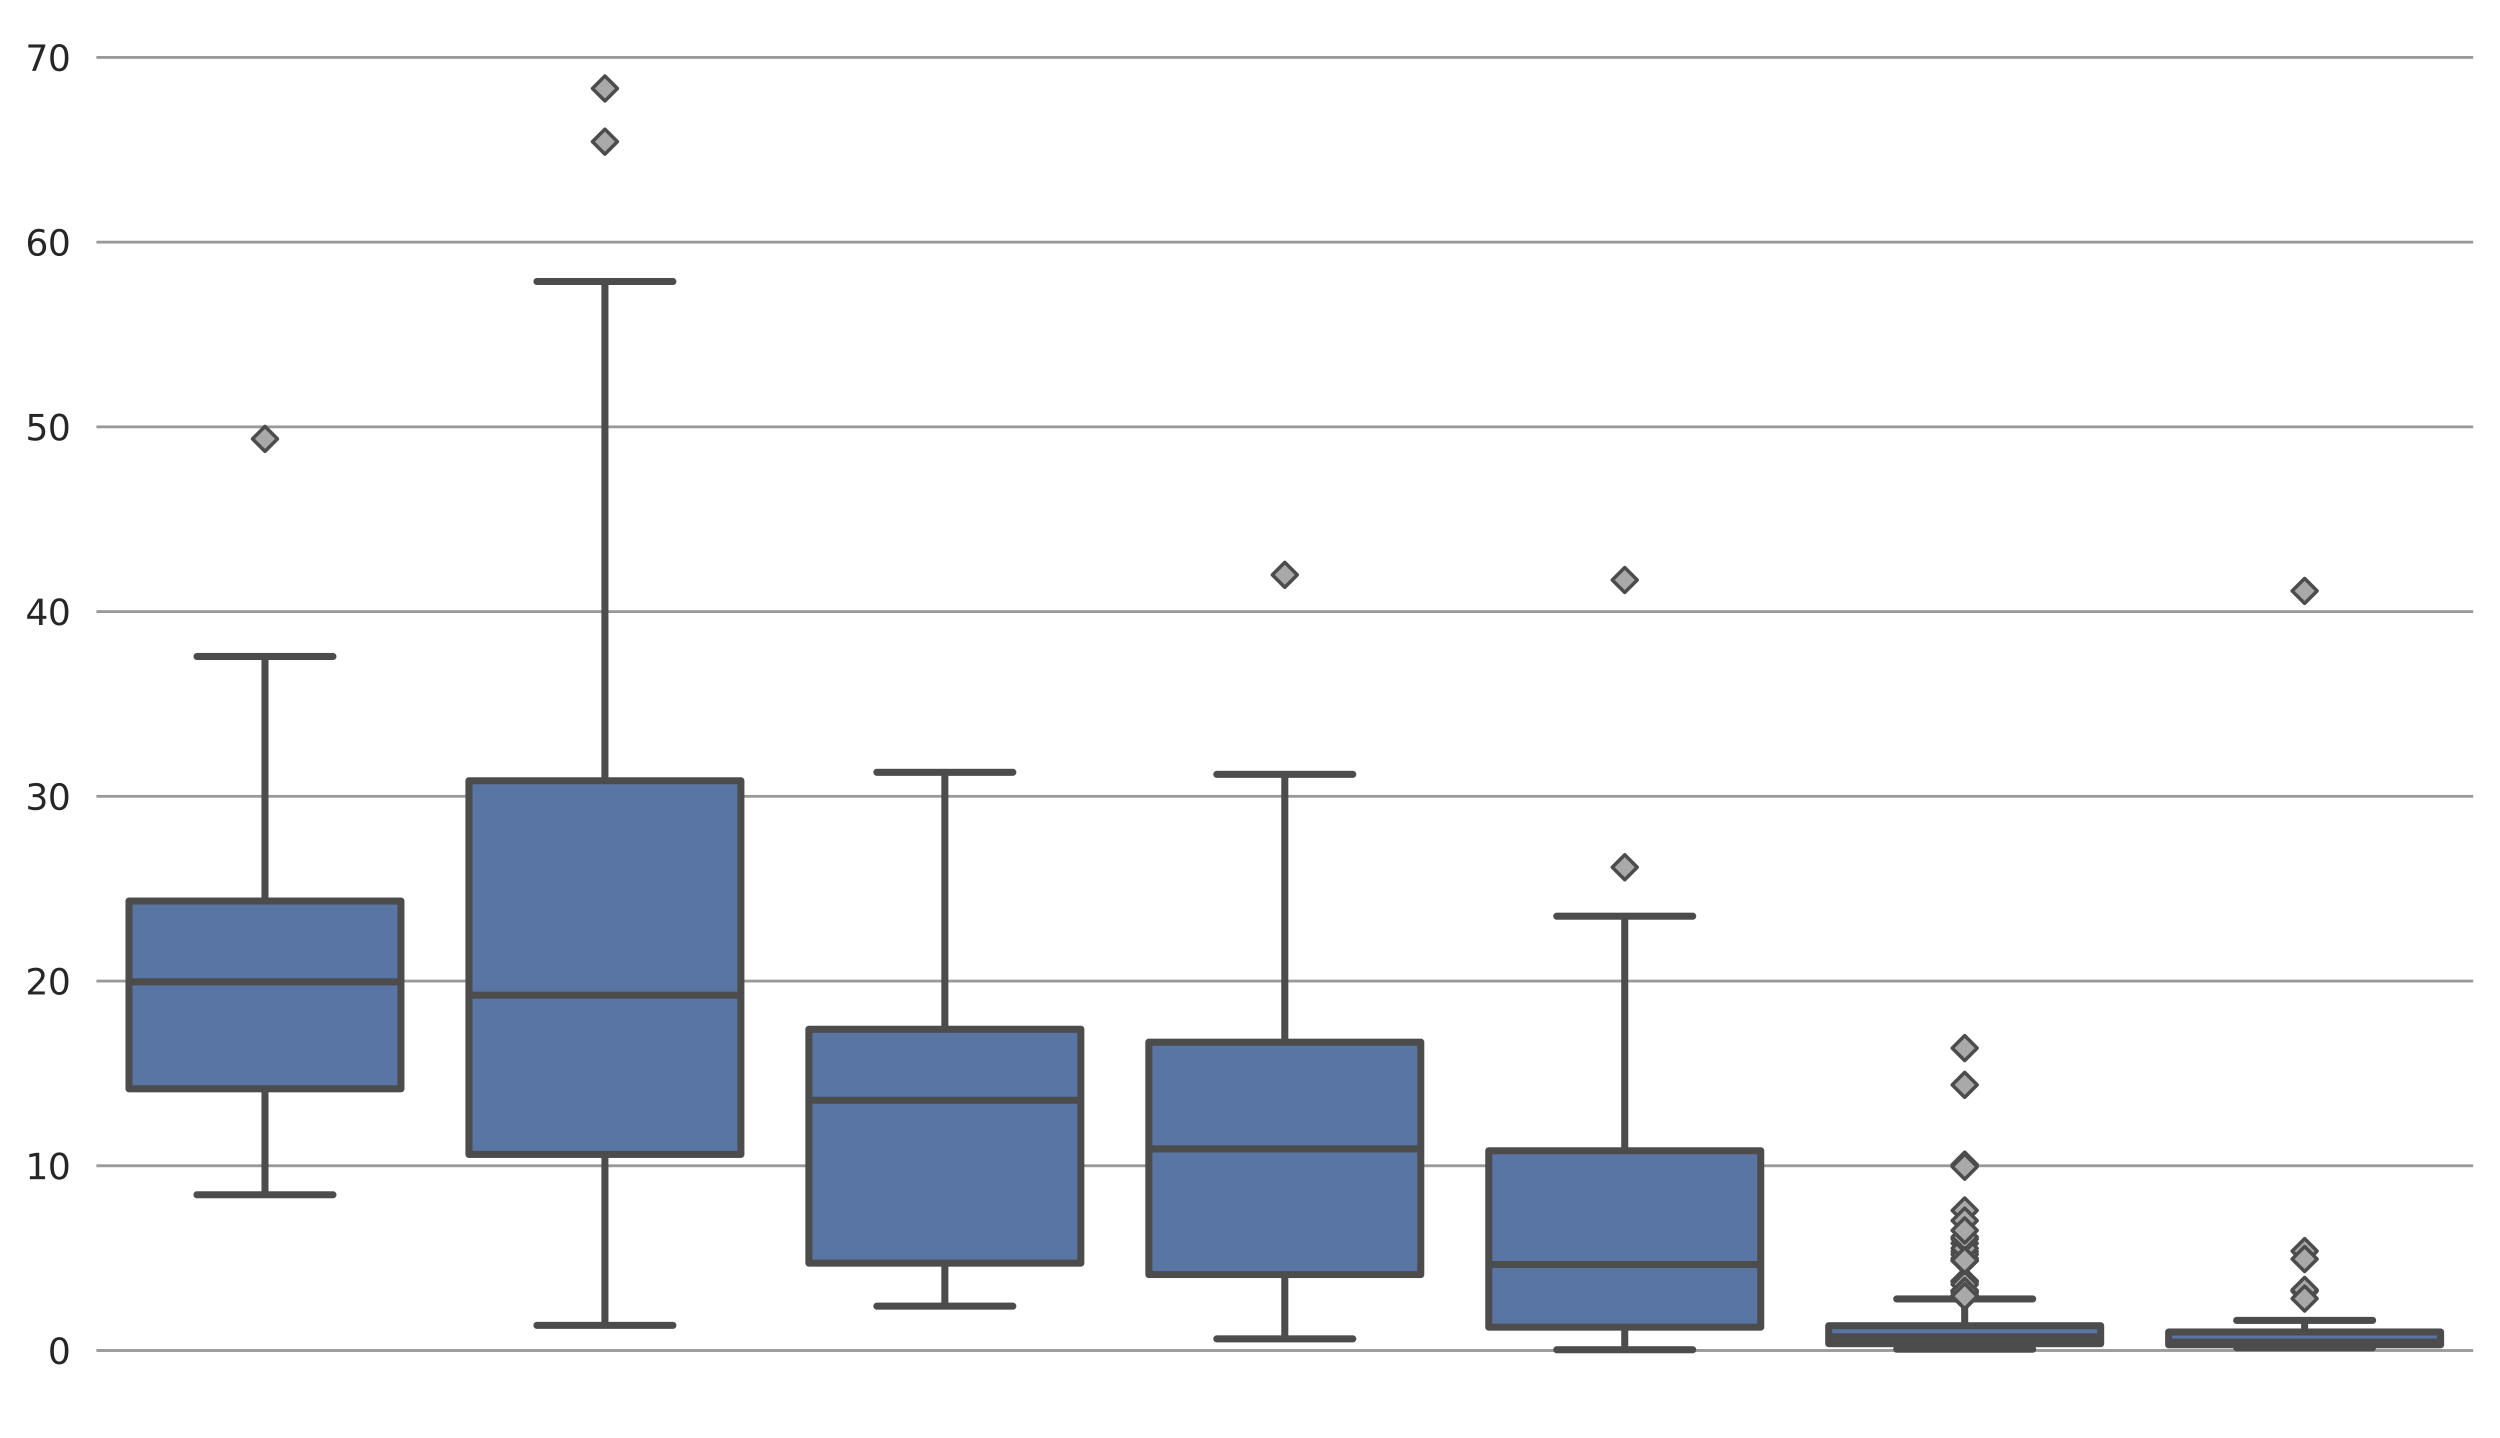 <?xml version="1.0" encoding="utf-8" standalone="no"?>
<!DOCTYPE svg PUBLIC "-//W3C//DTD SVG 1.1//EN"
  "http://www.w3.org/Graphics/SVG/1.1/DTD/svg11.dtd">
<svg xmlns:xlink="http://www.w3.org/1999/xlink" width="708.547pt" height="407.619pt" viewBox="0 0 708.547 407.619" xmlns="http://www.w3.org/2000/svg" version="1.1">
 <defs>
  <style type="text/css">*{stroke-linejoin: round; stroke-linecap: butt}</style>
 </defs>
 <g id="figure_1">
  <g id="patch_1">
   <path d="M 0 407.619 
L 708.547 407.619 
L 708.547 0 
L 0 0 
z
" style="fill: #ffffff"/>
  </g>
  <g id="axes_1">
   <g id="patch_2">
    <path d="M 26.925 400.419 
L 701.347 400.419 
L 701.347 7.2 
L 26.925 7.2 
z
" style="fill: #ffffff"/>
   </g>
   <g id="matplotlib.axis_1"/>
   <g id="matplotlib.axis_2">
    <g id="ytick_1">
     <g id="line2d_1">
      <path d="M 26.925 382.755 
L 701.347 382.755 
" clip-path="url(#p6c326384c7)" style="fill: none; stroke: #999999; stroke-width: 0.8; stroke-linecap: round"/>
     </g>
     <g id="text_1">
      <!-- 0 -->
      <g style="fill: #262626" transform="translate(13.562 386.554) scale(0.1 -0.1)">
       <defs>
        <path id="DejaVuSans-30" d="M 2034 4250 
Q 1547 4250 1301 3770 
Q 1056 3291 1056 2328 
Q 1056 1369 1301 889 
Q 1547 409 2034 409 
Q 2525 409 2770 889 
Q 3016 1369 3016 2328 
Q 3016 3291 2770 3770 
Q 2525 4250 2034 4250 
z
M 2034 4750 
Q 2819 4750 3233 4129 
Q 3647 3509 3647 2328 
Q 3647 1150 3233 529 
Q 2819 -91 2034 -91 
Q 1250 -91 836 529 
Q 422 1150 422 2328 
Q 422 3509 836 4129 
Q 1250 4750 2034 4750 
z
" transform="scale(0.016)"/>
       </defs>
       <use xlink:href="#DejaVuSans-30"/>
      </g>
     </g>
    </g>
    <g id="ytick_2">
     <g id="line2d_2">
      <path d="M 26.925 330.401 
L 701.347 330.401 
" clip-path="url(#p6c326384c7)" style="fill: none; stroke: #999999; stroke-width: 0.8; stroke-linecap: round"/>
     </g>
     <g id="text_2">
      <!-- 10 -->
      <g style="fill: #262626" transform="translate(7.2 334.2) scale(0.1 -0.1)">
       <defs>
        <path id="DejaVuSans-31" d="M 794 531 
L 1825 531 
L 1825 4091 
L 703 3866 
L 703 4441 
L 1819 4666 
L 2450 4666 
L 2450 531 
L 3481 531 
L 3481 0 
L 794 0 
L 794 531 
z
" transform="scale(0.016)"/>
       </defs>
       <use xlink:href="#DejaVuSans-31"/>
       <use xlink:href="#DejaVuSans-30" transform="translate(63.623 0)"/>
      </g>
     </g>
    </g>
    <g id="ytick_3">
     <g id="line2d_3">
      <path d="M 26.925 278.047 
L 701.347 278.047 
" clip-path="url(#p6c326384c7)" style="fill: none; stroke: #999999; stroke-width: 0.8; stroke-linecap: round"/>
     </g>
     <g id="text_3">
      <!-- 20 -->
      <g style="fill: #262626" transform="translate(7.2 281.846) scale(0.1 -0.1)">
       <defs>
        <path id="DejaVuSans-32" d="M 1228 531 
L 3431 531 
L 3431 0 
L 469 0 
L 469 531 
Q 828 903 1448 1529 
Q 2069 2156 2228 2338 
Q 2531 2678 2651 2914 
Q 2772 3150 2772 3378 
Q 2772 3750 2511 3984 
Q 2250 4219 1831 4219 
Q 1534 4219 1204 4116 
Q 875 4013 500 3803 
L 500 4441 
Q 881 4594 1212 4672 
Q 1544 4750 1819 4750 
Q 2544 4750 2975 4387 
Q 3406 4025 3406 3419 
Q 3406 3131 3298 2873 
Q 3191 2616 2906 2266 
Q 2828 2175 2409 1742 
Q 1991 1309 1228 531 
z
" transform="scale(0.016)"/>
       </defs>
       <use xlink:href="#DejaVuSans-32"/>
       <use xlink:href="#DejaVuSans-30" transform="translate(63.623 0)"/>
      </g>
     </g>
    </g>
    <g id="ytick_4">
     <g id="line2d_4">
      <path d="M 26.925 225.693 
L 701.347 225.693 
" clip-path="url(#p6c326384c7)" style="fill: none; stroke: #999999; stroke-width: 0.8; stroke-linecap: round"/>
     </g>
     <g id="text_4">
      <!-- 30 -->
      <g style="fill: #262626" transform="translate(7.2 229.492) scale(0.1 -0.1)">
       <defs>
        <path id="DejaVuSans-33" d="M 2597 2516 
Q 3050 2419 3304 2112 
Q 3559 1806 3559 1356 
Q 3559 666 3084 287 
Q 2609 -91 1734 -91 
Q 1441 -91 1130 -33 
Q 819 25 488 141 
L 488 750 
Q 750 597 1062 519 
Q 1375 441 1716 441 
Q 2309 441 2620 675 
Q 2931 909 2931 1356 
Q 2931 1769 2642 2001 
Q 2353 2234 1838 2234 
L 1294 2234 
L 1294 2753 
L 1863 2753 
Q 2328 2753 2575 2939 
Q 2822 3125 2822 3475 
Q 2822 3834 2567 4026 
Q 2313 4219 1838 4219 
Q 1578 4219 1281 4162 
Q 984 4106 628 3988 
L 628 4550 
Q 988 4650 1302 4700 
Q 1616 4750 1894 4750 
Q 2613 4750 3031 4423 
Q 3450 4097 3450 3541 
Q 3450 3153 3228 2886 
Q 3006 2619 2597 2516 
z
" transform="scale(0.016)"/>
       </defs>
       <use xlink:href="#DejaVuSans-33"/>
       <use xlink:href="#DejaVuSans-30" transform="translate(63.623 0)"/>
      </g>
     </g>
    </g>
    <g id="ytick_5">
     <g id="line2d_5">
      <path d="M 26.925 173.339 
L 701.347 173.339 
" clip-path="url(#p6c326384c7)" style="fill: none; stroke: #999999; stroke-width: 0.8; stroke-linecap: round"/>
     </g>
     <g id="text_5">
      <!-- 40 -->
      <g style="fill: #262626" transform="translate(7.2 177.139) scale(0.1 -0.1)">
       <defs>
        <path id="DejaVuSans-34" d="M 2419 4116 
L 825 1625 
L 2419 1625 
L 2419 4116 
z
M 2253 4666 
L 3047 4666 
L 3047 1625 
L 3713 1625 
L 3713 1100 
L 3047 1100 
L 3047 0 
L 2419 0 
L 2419 1100 
L 313 1100 
L 313 1709 
L 2253 4666 
z
" transform="scale(0.016)"/>
       </defs>
       <use xlink:href="#DejaVuSans-34"/>
       <use xlink:href="#DejaVuSans-30" transform="translate(63.623 0)"/>
      </g>
     </g>
    </g>
    <g id="ytick_6">
     <g id="line2d_6">
      <path d="M 26.925 120.986 
L 701.347 120.986 
" clip-path="url(#p6c326384c7)" style="fill: none; stroke: #999999; stroke-width: 0.8; stroke-linecap: round"/>
     </g>
     <g id="text_6">
      <!-- 50 -->
      <g style="fill: #262626" transform="translate(7.2 124.785) scale(0.1 -0.1)">
       <defs>
        <path id="DejaVuSans-35" d="M 691 4666 
L 3169 4666 
L 3169 4134 
L 1269 4134 
L 1269 2991 
Q 1406 3038 1543 3061 
Q 1681 3084 1819 3084 
Q 2600 3084 3056 2656 
Q 3513 2228 3513 1497 
Q 3513 744 3044 326 
Q 2575 -91 1722 -91 
Q 1428 -91 1123 -41 
Q 819 9 494 109 
L 494 744 
Q 775 591 1075 516 
Q 1375 441 1709 441 
Q 2250 441 2565 725 
Q 2881 1009 2881 1497 
Q 2881 1984 2565 2268 
Q 2250 2553 1709 2553 
Q 1456 2553 1204 2497 
Q 953 2441 691 2322 
L 691 4666 
z
" transform="scale(0.016)"/>
       </defs>
       <use xlink:href="#DejaVuSans-35"/>
       <use xlink:href="#DejaVuSans-30" transform="translate(63.623 0)"/>
      </g>
     </g>
    </g>
    <g id="ytick_7">
     <g id="line2d_7">
      <path d="M 26.925 68.632 
L 701.347 68.632 
" clip-path="url(#p6c326384c7)" style="fill: none; stroke: #999999; stroke-width: 0.8; stroke-linecap: round"/>
     </g>
     <g id="text_7">
      <!-- 60 -->
      <g style="fill: #262626" transform="translate(7.2 72.431) scale(0.1 -0.1)">
       <defs>
        <path id="DejaVuSans-36" d="M 2113 2584 
Q 1688 2584 1439 2293 
Q 1191 2003 1191 1497 
Q 1191 994 1439 701 
Q 1688 409 2113 409 
Q 2538 409 2786 701 
Q 3034 994 3034 1497 
Q 3034 2003 2786 2293 
Q 2538 2584 2113 2584 
z
M 3366 4563 
L 3366 3988 
Q 3128 4100 2886 4159 
Q 2644 4219 2406 4219 
Q 1781 4219 1451 3797 
Q 1122 3375 1075 2522 
Q 1259 2794 1537 2939 
Q 1816 3084 2150 3084 
Q 2853 3084 3261 2657 
Q 3669 2231 3669 1497 
Q 3669 778 3244 343 
Q 2819 -91 2113 -91 
Q 1303 -91 875 529 
Q 447 1150 447 2328 
Q 447 3434 972 4092 
Q 1497 4750 2381 4750 
Q 2619 4750 2861 4703 
Q 3103 4656 3366 4563 
z
" transform="scale(0.016)"/>
       </defs>
       <use xlink:href="#DejaVuSans-36"/>
       <use xlink:href="#DejaVuSans-30" transform="translate(63.623 0)"/>
      </g>
     </g>
    </g>
    <g id="ytick_8">
     <g id="line2d_8">
      <path d="M 26.925 16.278 
L 701.347 16.278 
" clip-path="url(#p6c326384c7)" style="fill: none; stroke: #999999; stroke-width: 0.8; stroke-linecap: round"/>
     </g>
     <g id="text_8">
      <!-- 70 -->
      <g style="fill: #262626" transform="translate(7.2 20.077) scale(0.1 -0.1)">
       <defs>
        <path id="DejaVuSans-37" d="M 525 4666 
L 3525 4666 
L 3525 4397 
L 1831 0 
L 1172 0 
L 2766 4134 
L 525 4134 
L 525 4666 
z
" transform="scale(0.016)"/>
       </defs>
       <use xlink:href="#DejaVuSans-37"/>
       <use xlink:href="#DejaVuSans-30" transform="translate(63.623 0)"/>
      </g>
     </g>
    </g>
   </g>
   <g id="patch_3">
    <path d="M 36.56 308.582 
L 113.636 308.582 
L 113.636 255.378 
L 36.56 255.378 
L 36.56 308.582 
z
" clip-path="url(#p6c326384c7)" style="fill: #5875a4; stroke: #4c4c4c; stroke-width: 2; stroke-linejoin: miter"/>
   </g>
   <g id="line2d_9">
    <path d="M 75.098 308.582 
L 75.098 338.62 
" clip-path="url(#p6c326384c7)" style="fill: none; stroke: #4c4c4c; stroke-width: 2"/>
   </g>
   <g id="line2d_10">
    <path d="M 75.098 255.378 
L 75.098 186.061 
" clip-path="url(#p6c326384c7)" style="fill: none; stroke: #4c4c4c; stroke-width: 2"/>
   </g>
   <g id="line2d_11">
    <path d="M 55.829 338.62 
L 94.367 338.62 
" clip-path="url(#p6c326384c7)" style="fill: none; stroke: #4c4c4c; stroke-width: 2; stroke-linecap: round"/>
   </g>
   <g id="line2d_12">
    <path d="M 55.829 186.061 
L 94.367 186.061 
" clip-path="url(#p6c326384c7)" style="fill: none; stroke: #4c4c4c; stroke-width: 2; stroke-linecap: round"/>
   </g>
   <g id="line2d_13">
    <defs>
     <path id="m44b1c3e027" d="M -0 3.536 
L 3.536 0 
L 0 -3.536 
L -3.536 -0 
z
" style="stroke: #4c4c4c; stroke-linejoin: miter"/>
    </defs>
    <g clip-path="url(#p6c326384c7)">
     <use xlink:href="#m44b1c3e027" x="75.098" y="124.389" style="fill: #a9a9a9; stroke: #4c4c4c; stroke-linejoin: miter"/>
    </g>
   </g>
   <g id="patch_4">
    <path d="M 132.906 327.181 
L 209.982 327.181 
L 209.982 221.282 
L 132.906 221.282 
L 132.906 327.181 
z
" clip-path="url(#p6c326384c7)" style="fill: #5875a4; stroke: #4c4c4c; stroke-width: 2; stroke-linejoin: miter"/>
   </g>
   <g id="line2d_14">
    <path d="M 171.444 327.181 
L 171.444 375.634 
" clip-path="url(#p6c326384c7)" style="fill: none; stroke: #4c4c4c; stroke-width: 2"/>
   </g>
   <g id="line2d_15">
    <path d="M 171.444 221.282 
L 171.444 79.783 
" clip-path="url(#p6c326384c7)" style="fill: none; stroke: #4c4c4c; stroke-width: 2"/>
   </g>
   <g id="line2d_16">
    <path d="M 152.175 375.634 
L 190.713 375.634 
" clip-path="url(#p6c326384c7)" style="fill: none; stroke: #4c4c4c; stroke-width: 2; stroke-linecap: round"/>
   </g>
   <g id="line2d_17">
    <path d="M 152.175 79.783 
L 190.713 79.783 
" clip-path="url(#p6c326384c7)" style="fill: none; stroke: #4c4c4c; stroke-width: 2; stroke-linecap: round"/>
   </g>
   <g id="line2d_18">
    <g clip-path="url(#p6c326384c7)">
     <use xlink:href="#m44b1c3e027" x="171.444" y="25.074" style="fill: #a9a9a9; stroke: #4c4c4c; stroke-linejoin: miter"/>
     <use xlink:href="#m44b1c3e027" x="171.444" y="40.151" style="fill: #a9a9a9; stroke: #4c4c4c; stroke-linejoin: miter"/>
    </g>
   </g>
   <g id="patch_5">
    <path d="M 229.252 357.991 
L 306.328 357.991 
L 306.328 291.711 
L 229.252 291.711 
L 229.252 357.991 
z
" clip-path="url(#p6c326384c7)" style="fill: #5875a4; stroke: #4c4c4c; stroke-width: 2; stroke-linejoin: miter"/>
   </g>
   <g id="line2d_19">
    <path d="M 267.79 357.991 
L 267.79 370.19 
" clip-path="url(#p6c326384c7)" style="fill: none; stroke: #4c4c4c; stroke-width: 2"/>
   </g>
   <g id="line2d_20">
    <path d="M 267.79 291.711 
L 267.79 218.887 
" clip-path="url(#p6c326384c7)" style="fill: none; stroke: #4c4c4c; stroke-width: 2"/>
   </g>
   <g id="line2d_21">
    <path d="M 248.521 370.19 
L 287.059 370.19 
" clip-path="url(#p6c326384c7)" style="fill: none; stroke: #4c4c4c; stroke-width: 2; stroke-linecap: round"/>
   </g>
   <g id="line2d_22">
    <path d="M 248.521 218.887 
L 287.059 218.887 
" clip-path="url(#p6c326384c7)" style="fill: none; stroke: #4c4c4c; stroke-width: 2; stroke-linecap: round"/>
   </g>
   <g id="line2d_23"/>
   <g id="patch_6">
    <path d="M 325.598 361.237 
L 402.674 361.237 
L 402.674 295.376 
L 325.598 295.376 
L 325.598 361.237 
z
" clip-path="url(#p6c326384c7)" style="fill: #5875a4; stroke: #4c4c4c; stroke-width: 2; stroke-linejoin: miter"/>
   </g>
   <g id="line2d_24">
    <path d="M 364.136 361.237 
L 364.136 379.456 
" clip-path="url(#p6c326384c7)" style="fill: none; stroke: #4c4c4c; stroke-width: 2"/>
   </g>
   <g id="line2d_25">
    <path d="M 364.136 295.376 
L 364.136 219.463 
" clip-path="url(#p6c326384c7)" style="fill: none; stroke: #4c4c4c; stroke-width: 2"/>
   </g>
   <g id="line2d_26">
    <path d="M 344.867 379.456 
L 383.405 379.456 
" clip-path="url(#p6c326384c7)" style="fill: none; stroke: #4c4c4c; stroke-width: 2; stroke-linecap: round"/>
   </g>
   <g id="line2d_27">
    <path d="M 344.867 219.463 
L 383.405 219.463 
" clip-path="url(#p6c326384c7)" style="fill: none; stroke: #4c4c4c; stroke-width: 2; stroke-linecap: round"/>
   </g>
   <g id="line2d_28">
    <g clip-path="url(#p6c326384c7)">
     <use xlink:href="#m44b1c3e027" x="364.136" y="162.921" style="fill: #a9a9a9; stroke: #4c4c4c; stroke-linejoin: miter"/>
    </g>
   </g>
   <g id="patch_7">
    <path d="M 421.944 376.145 
L 499.021 376.145 
L 499.021 326.147 
L 421.944 326.147 
L 421.944 376.145 
z
" clip-path="url(#p6c326384c7)" style="fill: #5875a4; stroke: #4c4c4c; stroke-width: 2; stroke-linejoin: miter"/>
   </g>
   <g id="line2d_29">
    <path d="M 460.482 376.145 
L 460.482 382.545 
" clip-path="url(#p6c326384c7)" style="fill: none; stroke: #4c4c4c; stroke-width: 2"/>
   </g>
   <g id="line2d_30">
    <path d="M 460.482 326.147 
L 460.482 259.671 
" clip-path="url(#p6c326384c7)" style="fill: none; stroke: #4c4c4c; stroke-width: 2"/>
   </g>
   <g id="line2d_31">
    <path d="M 441.213 382.545 
L 479.751 382.545 
" clip-path="url(#p6c326384c7)" style="fill: none; stroke: #4c4c4c; stroke-width: 2; stroke-linecap: round"/>
   </g>
   <g id="line2d_32">
    <path d="M 441.213 259.671 
L 479.751 259.671 
" clip-path="url(#p6c326384c7)" style="fill: none; stroke: #4c4c4c; stroke-width: 2; stroke-linecap: round"/>
   </g>
   <g id="line2d_33">
    <g clip-path="url(#p6c326384c7)">
     <use xlink:href="#m44b1c3e027" x="460.482" y="245.797" style="fill: #a9a9a9; stroke: #4c4c4c; stroke-linejoin: miter"/>
     <use xlink:href="#m44b1c3e027" x="460.482" y="164.387" style="fill: #a9a9a9; stroke: #4c4c4c; stroke-linejoin: miter"/>
    </g>
   </g>
   <g id="patch_8">
    <path d="M 518.29 380.817 
L 595.367 380.817 
L 595.367 375.739 
L 518.29 375.739 
L 518.29 380.817 
z
" clip-path="url(#p6c326384c7)" style="fill: #5875a4; stroke: #4c4c4c; stroke-width: 2; stroke-linejoin: miter"/>
   </g>
   <g id="line2d_34">
    <path d="M 556.828 380.817 
L 556.828 382.388 
" clip-path="url(#p6c326384c7)" style="fill: none; stroke: #4c4c4c; stroke-width: 2"/>
   </g>
   <g id="line2d_35">
    <path d="M 556.828 375.739 
L 556.828 368.148 
" clip-path="url(#p6c326384c7)" style="fill: none; stroke: #4c4c4c; stroke-width: 2"/>
   </g>
   <g id="line2d_36">
    <path d="M 537.559 382.388 
L 576.097 382.388 
" clip-path="url(#p6c326384c7)" style="fill: none; stroke: #4c4c4c; stroke-width: 2; stroke-linecap: round"/>
   </g>
   <g id="line2d_37">
    <path d="M 537.559 368.148 
L 576.097 368.148 
" clip-path="url(#p6c326384c7)" style="fill: none; stroke: #4c4c4c; stroke-width: 2; stroke-linecap: round"/>
   </g>
   <g id="line2d_38">
    <g clip-path="url(#p6c326384c7)">
     <use xlink:href="#m44b1c3e027" x="556.828" y="356.63" style="fill: #a9a9a9; stroke: #4c4c4c; stroke-linejoin: miter"/>
     <use xlink:href="#m44b1c3e027" x="556.828" y="367.153" style="fill: #a9a9a9; stroke: #4c4c4c; stroke-linejoin: miter"/>
     <use xlink:href="#m44b1c3e027" x="556.828" y="363.279" style="fill: #a9a9a9; stroke: #4c4c4c; stroke-linejoin: miter"/>
     <use xlink:href="#m44b1c3e027" x="556.828" y="330.087" style="fill: #a9a9a9; stroke: #4c4c4c; stroke-linejoin: miter"/>
     <use xlink:href="#m44b1c3e027" x="556.828" y="354.745" style="fill: #a9a9a9; stroke: #4c4c4c; stroke-linejoin: miter"/>
     <use xlink:href="#m44b1c3e027" x="556.828" y="297.051" style="fill: #a9a9a9; stroke: #4c4c4c; stroke-linejoin: miter"/>
     <use xlink:href="#m44b1c3e027" x="556.828" y="355.531" style="fill: #a9a9a9; stroke: #4c4c4c; stroke-linejoin: miter"/>
     <use xlink:href="#m44b1c3e027" x="556.828" y="365.792" style="fill: #a9a9a9; stroke: #4c4c4c; stroke-linejoin: miter"/>
     <use xlink:href="#m44b1c3e027" x="556.828" y="367.415" style="fill: #a9a9a9; stroke: #4c4c4c; stroke-linejoin: miter"/>
     <use xlink:href="#m44b1c3e027" x="556.828" y="366.42" style="fill: #a9a9a9; stroke: #4c4c4c; stroke-linejoin: miter"/>
     <use xlink:href="#m44b1c3e027" x="556.828" y="307.47" style="fill: #a9a9a9; stroke: #4c4c4c; stroke-linejoin: miter"/>
     <use xlink:href="#m44b1c3e027" x="556.828" y="343.07" style="fill: #a9a9a9; stroke: #4c4c4c; stroke-linejoin: miter"/>
     <use xlink:href="#m44b1c3e027" x="556.828" y="352.389" style="fill: #a9a9a9; stroke: #4c4c4c; stroke-linejoin: miter"/>
     <use xlink:href="#m44b1c3e027" x="556.828" y="353.803" style="fill: #a9a9a9; stroke: #4c4c4c; stroke-linejoin: miter"/>
     <use xlink:href="#m44b1c3e027" x="556.828" y="345.95" style="fill: #a9a9a9; stroke: #4c4c4c; stroke-linejoin: miter"/>
     <use xlink:href="#m44b1c3e027" x="556.828" y="363.07" style="fill: #a9a9a9; stroke: #4c4c4c; stroke-linejoin: miter"/>
     <use xlink:href="#m44b1c3e027" x="556.828" y="364.012" style="fill: #a9a9a9; stroke: #4c4c4c; stroke-linejoin: miter"/>
     <use xlink:href="#m44b1c3e027" x="556.828" y="365.897" style="fill: #a9a9a9; stroke: #4c4c4c; stroke-linejoin: miter"/>
     <use xlink:href="#m44b1c3e027" x="556.828" y="351.185" style="fill: #a9a9a9; stroke: #4c4c4c; stroke-linejoin: miter"/>
     <use xlink:href="#m44b1c3e027" x="556.828" y="350.609" style="fill: #a9a9a9; stroke: #4c4c4c; stroke-linejoin: miter"/>
     <use xlink:href="#m44b1c3e027" x="556.828" y="330.663" style="fill: #a9a9a9; stroke: #4c4c4c; stroke-linejoin: miter"/>
     <use xlink:href="#m44b1c3e027" x="556.828" y="357.311" style="fill: #a9a9a9; stroke: #4c4c4c; stroke-linejoin: miter"/>
     <use xlink:href="#m44b1c3e027" x="556.828" y="367.363" style="fill: #a9a9a9; stroke: #4c4c4c; stroke-linejoin: miter"/>
     <use xlink:href="#m44b1c3e027" x="556.828" y="357.206" style="fill: #a9a9a9; stroke: #4c4c4c; stroke-linejoin: miter"/>
     <use xlink:href="#m44b1c3e027" x="556.828" y="348.725" style="fill: #a9a9a9; stroke: #4c4c4c; stroke-linejoin: miter"/>
    </g>
   </g>
   <g id="patch_9">
    <path d="M 614.636 381.132 
L 691.713 381.132 
L 691.713 377.519 
L 614.636 377.519 
L 614.636 381.132 
z
" clip-path="url(#p6c326384c7)" style="fill: #5875a4; stroke: #4c4c4c; stroke-width: 2; stroke-linejoin: miter"/>
   </g>
   <g id="line2d_39">
    <path d="M 653.174 381.132 
L 653.174 381.969 
" clip-path="url(#p6c326384c7)" style="fill: none; stroke: #4c4c4c; stroke-width: 2"/>
   </g>
   <g id="line2d_40">
    <path d="M 653.174 377.519 
L 653.174 374.221 
" clip-path="url(#p6c326384c7)" style="fill: none; stroke: #4c4c4c; stroke-width: 2"/>
   </g>
   <g id="line2d_41">
    <path d="M 633.905 381.969 
L 672.443 381.969 
" clip-path="url(#p6c326384c7)" style="fill: none; stroke: #4c4c4c; stroke-width: 2; stroke-linecap: round"/>
   </g>
   <g id="line2d_42">
    <path d="M 633.905 374.221 
L 672.443 374.221 
" clip-path="url(#p6c326384c7)" style="fill: none; stroke: #4c4c4c; stroke-width: 2; stroke-linecap: round"/>
   </g>
   <g id="line2d_43">
    <g clip-path="url(#p6c326384c7)">
     <use xlink:href="#m44b1c3e027" x="653.174" y="365.949" style="fill: #a9a9a9; stroke: #4c4c4c; stroke-linejoin: miter"/>
     <use xlink:href="#m44b1c3e027" x="653.174" y="167.476" style="fill: #a9a9a9; stroke: #4c4c4c; stroke-linejoin: miter"/>
     <use xlink:href="#m44b1c3e027" x="653.174" y="365.583" style="fill: #a9a9a9; stroke: #4c4c4c; stroke-linejoin: miter"/>
     <use xlink:href="#m44b1c3e027" x="653.174" y="368.043" style="fill: #a9a9a9; stroke: #4c4c4c; stroke-linejoin: miter"/>
     <use xlink:href="#m44b1c3e027" x="653.174" y="354.588" style="fill: #a9a9a9; stroke: #4c4c4c; stroke-linejoin: miter"/>
     <use xlink:href="#m44b1c3e027" x="653.174" y="356.839" style="fill: #a9a9a9; stroke: #4c4c4c; stroke-linejoin: miter"/>
    </g>
   </g>
   <g id="line2d_44">
    <path d="M 36.56 278.283 
L 113.636 278.283 
" clip-path="url(#p6c326384c7)" style="fill: none; stroke: #4c4c4c; stroke-width: 2"/>
   </g>
   <g id="line2d_45">
    <path d="M 132.906 282.052 
L 209.982 282.052 
" clip-path="url(#p6c326384c7)" style="fill: none; stroke: #4c4c4c; stroke-width: 2"/>
   </g>
   <g id="line2d_46">
    <path d="M 229.252 311.841 
L 306.328 311.841 
" clip-path="url(#p6c326384c7)" style="fill: none; stroke: #4c4c4c; stroke-width: 2"/>
   </g>
   <g id="line2d_47">
    <path d="M 325.598 325.61 
L 402.674 325.61 
" clip-path="url(#p6c326384c7)" style="fill: none; stroke: #4c4c4c; stroke-width: 2"/>
   </g>
   <g id="line2d_48">
    <path d="M 421.944 358.384 
L 499.021 358.384 
" clip-path="url(#p6c326384c7)" style="fill: none; stroke: #4c4c4c; stroke-width: 2"/>
   </g>
   <g id="line2d_49">
    <path d="M 518.29 378.88 
L 595.367 378.88 
" clip-path="url(#p6c326384c7)" style="fill: none; stroke: #4c4c4c; stroke-width: 2"/>
   </g>
   <g id="line2d_50">
    <path d="M 614.636 380.346 
L 691.713 380.346 
" clip-path="url(#p6c326384c7)" style="fill: none; stroke: #4c4c4c; stroke-width: 2"/>
   </g>
   <g id="patch_10">
    <path d="M 26.925 400.419 
L 26.925 7.2 
" style="fill: none; stroke: #ffffff; stroke-width: 0.8; stroke-linejoin: miter; stroke-linecap: square"/>
   </g>
   <g id="patch_11">
    <path d="M 701.347 400.419 
L 701.347 7.2 
" style="fill: none; stroke: #ffffff; stroke-width: 0.8; stroke-linejoin: miter; stroke-linecap: square"/>
   </g>
   <g id="patch_12">
    <path d="M 26.925 400.419 
L 701.347 400.419 
" style="fill: none; stroke: #ffffff; stroke-width: 0.8; stroke-linejoin: miter; stroke-linecap: square"/>
   </g>
   <g id="patch_13">
    <path d="M 26.925 7.2 
L 701.347 7.2 
" style="fill: none; stroke: #ffffff; stroke-width: 0.8; stroke-linejoin: miter; stroke-linecap: square"/>
   </g>
  </g>
 </g>
 <defs>
  <clipPath id="p6c326384c7">
   <rect x="26.925" y="7.2" width="674.422" height="393.219"/>
  </clipPath>
 </defs>
</svg>
